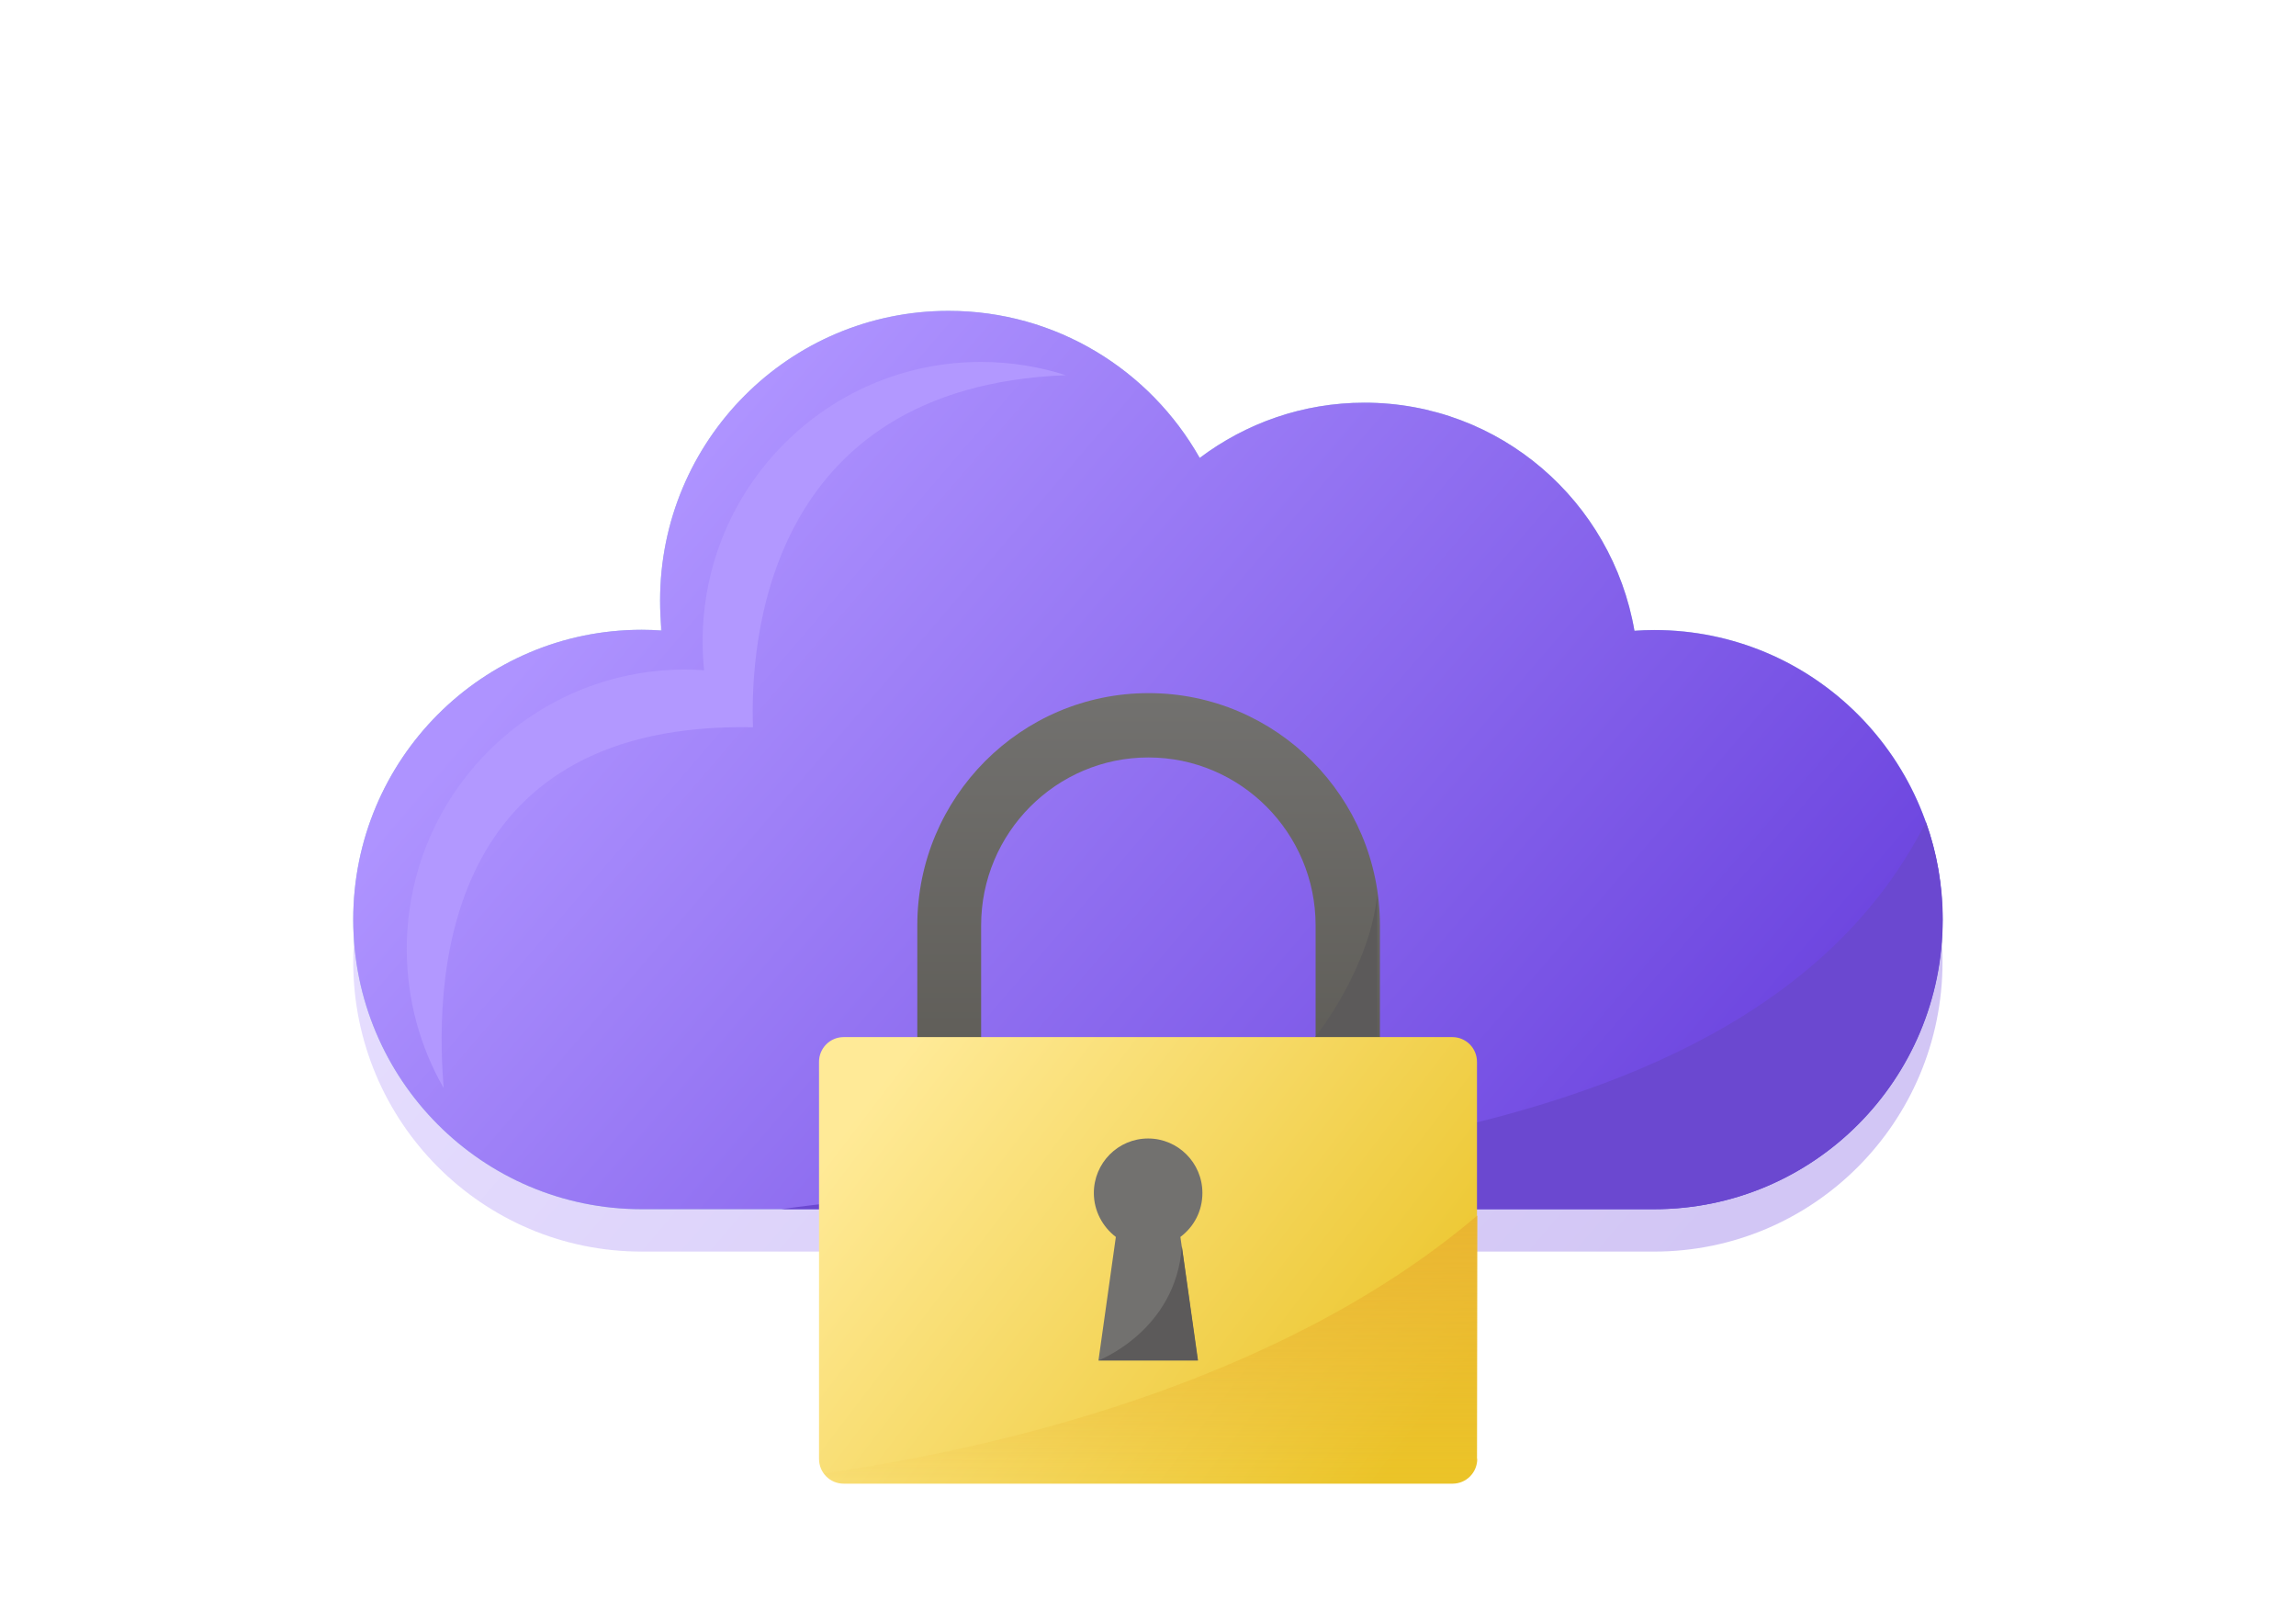 <svg width="325" height="228" viewBox="0 0 325 228" fill="none" xmlns="http://www.w3.org/2000/svg">
    <g filter="url(#filter0_f_1_447)">
        <path d="M234.16 95.175C233.226 95.175 232.291 95.209 231.357 95.279C228.207 76.966 212.321 62.996 193.147 62.996C184.391 62.996 176.327 65.915 169.82 70.815C162.794 58.375 149.504 50 134.276 50C111.71 50 93.436 68.348 93.436 91.005C93.436 92.429 93.505 93.854 93.643 95.244C92.709 95.175 91.774 95.14 90.84 95.14C68.274 95.14 50 113.488 50 136.145C50 158.801 68.274 177.149 90.84 177.149H234.126C256.691 177.149 274.965 158.801 274.965 136.145C274.965 113.488 256.726 95.175 234.16 95.175Z" fill="url(#paint0_linear_1_447)" fill-opacity="0.3"/>
    </g>
    <path d="M234.16 89.175C233.226 89.175 232.291 89.209 231.357 89.279C228.207 70.966 212.321 56.996 193.147 56.996C184.391 56.996 176.327 59.915 169.82 64.815C162.794 52.375 149.504 44 134.276 44C111.71 44 93.436 62.348 93.436 85.005C93.436 86.429 93.505 87.854 93.643 89.244C92.709 89.175 91.774 89.14 90.84 89.14C68.274 89.14 50 107.488 50 130.145C50 152.801 68.274 171.149 90.84 171.149H234.126C256.691 171.149 274.965 152.801 274.965 130.145C274.965 107.488 256.726 89.175 234.16 89.175Z" fill="#AAD0E2"/>
    <path d="M234.16 89.175C233.226 89.175 232.291 89.209 231.357 89.279C228.207 70.966 212.321 56.996 193.147 56.996C184.391 56.996 176.327 59.915 169.82 64.815C162.794 52.375 149.504 44 134.276 44C111.71 44 93.436 62.348 93.436 85.005C93.436 86.429 93.505 87.854 93.643 89.244C92.709 89.175 91.774 89.14 90.84 89.14C68.274 89.14 50 107.488 50 130.145C50 152.801 68.274 171.149 90.84 171.149H234.126C256.691 171.149 274.965 152.801 274.965 130.145C274.965 107.488 256.726 89.175 234.16 89.175Z" fill="url(#paint1_linear_1_447)"/>
    <path d="M150.854 53.104C147.081 51.888 143.032 51.228 138.844 51.228C117.074 51.228 99.458 68.95 99.458 90.773C99.458 92.163 99.527 93.518 99.665 94.873C98.766 94.804 97.866 94.769 96.966 94.769C75.196 94.769 57.58 112.491 57.58 134.314C57.58 141.507 59.483 148.214 62.806 154.017C61.318 136.156 63.982 102.101 106.587 102.935C106.172 91.329 108.214 54.772 150.854 53.104Z" fill="#B298FF"/>
    <path d="M110.602 171.149H234.16C256.726 171.149 275 152.801 275 130.145C275 125.314 274.169 120.658 272.612 116.349C245.789 169.481 154.972 164.79 110.602 171.149Z" fill="#6B48D0"/>
    <path d="M195.258 161.037H186.225V130.979C186.225 117.878 175.6 107.21 162.552 107.21C149.504 107.21 138.879 117.878 138.879 130.979V161.037H129.845V130.979C129.845 112.839 144.52 98.105 162.587 98.105C180.653 98.105 195.328 112.839 195.328 130.979V161.037H195.258Z" fill="url(#paint2_linear_1_447)"/>
    <path d="M209.103 206.49C209.103 208.436 207.545 209.999 205.607 209.999H119.428C117.49 209.999 115.932 208.436 115.932 206.49V150.299C115.932 148.353 117.49 146.79 119.428 146.79H205.572C207.51 146.79 209.068 148.353 209.068 150.299V206.49H209.103Z" fill="url(#paint3_linear_1_447)"/>
    <path d="M186.191 146.754C186.191 146.754 193.978 137.024 194.947 126.531V146.754H186.191Z" fill="#5C5A5A"/>
    <path d="M209.102 206.49V172.053C180.722 196.169 139.778 205.239 116.59 208.54C117.213 209.409 118.251 209.999 119.428 209.999H205.572C207.545 210.034 209.102 208.436 209.102 206.49Z" fill="url(#paint4_linear_1_447)"/>
    <path d="M170.201 168.856C170.201 164.582 166.74 161.141 162.517 161.141C158.26 161.141 154.834 164.616 154.834 168.856C154.834 171.392 156.08 173.651 157.949 175.076L155.491 192.555H169.543L167.086 175.076C168.989 173.651 170.201 171.427 170.201 168.856Z" fill="#72716F"/>
    <path d="M155.492 192.554C155.492 192.554 166.463 188.35 167.294 176.396L169.578 192.554H155.492Z" fill="#5C5A5A"/>
    <defs>
        <filter id="filter0_f_1_447" x="0" y="0" width="324.965" height="227.149" filterUnits="userSpaceOnUse" color-interpolation-filters="sRGB">
            <feFlood flood-opacity="0" result="BackgroundImageFix"/>
            <feBlend mode="normal" in="SourceGraphic" in2="BackgroundImageFix" result="shape"/>
            <feGaussianBlur stdDeviation="25" result="effect1_foregroundBlur_1_447"/>
        </filter>
        <linearGradient id="paint0_linear_1_447" x1="107.5" y1="61" x2="242.5" y2="177" gradientUnits="userSpaceOnUse">
            <stop stop-color="#AE93FF"/>
            <stop offset="1" stop-color="#6A42DE"/>
        </linearGradient>
        <linearGradient id="paint1_linear_1_447" x1="107.5" y1="55" x2="242.5" y2="171" gradientUnits="userSpaceOnUse">
            <stop stop-color="#AE93FF"/>
            <stop offset="1" stop-color="#6A42DE"/>
        </linearGradient>
        <linearGradient id="paint2_linear_1_447" x1="162.587" y1="98.105" x2="162.587" y2="161.037" gradientUnits="userSpaceOnUse">
            <stop stop-color="#72716F"/>
            <stop offset="1" stop-color="#5B5953"/>
        </linearGradient>
        <linearGradient id="paint3_linear_1_447" x1="126" y1="151.5" x2="198" y2="206.5" gradientUnits="userSpaceOnUse">
            <stop stop-color="#FFEA97"/>
            <stop offset="1" stop-color="#EBC428"/>
        </linearGradient>
        <linearGradient id="paint4_linear_1_447" x1="162.846" y1="172.053" x2="162.846" y2="210" gradientUnits="userSpaceOnUse">
            <stop stop-color="#EAB531"/>
            <stop offset="1" stop-color="#EAB531" stop-opacity="0"/>
        </linearGradient>
    </defs>
</svg>

